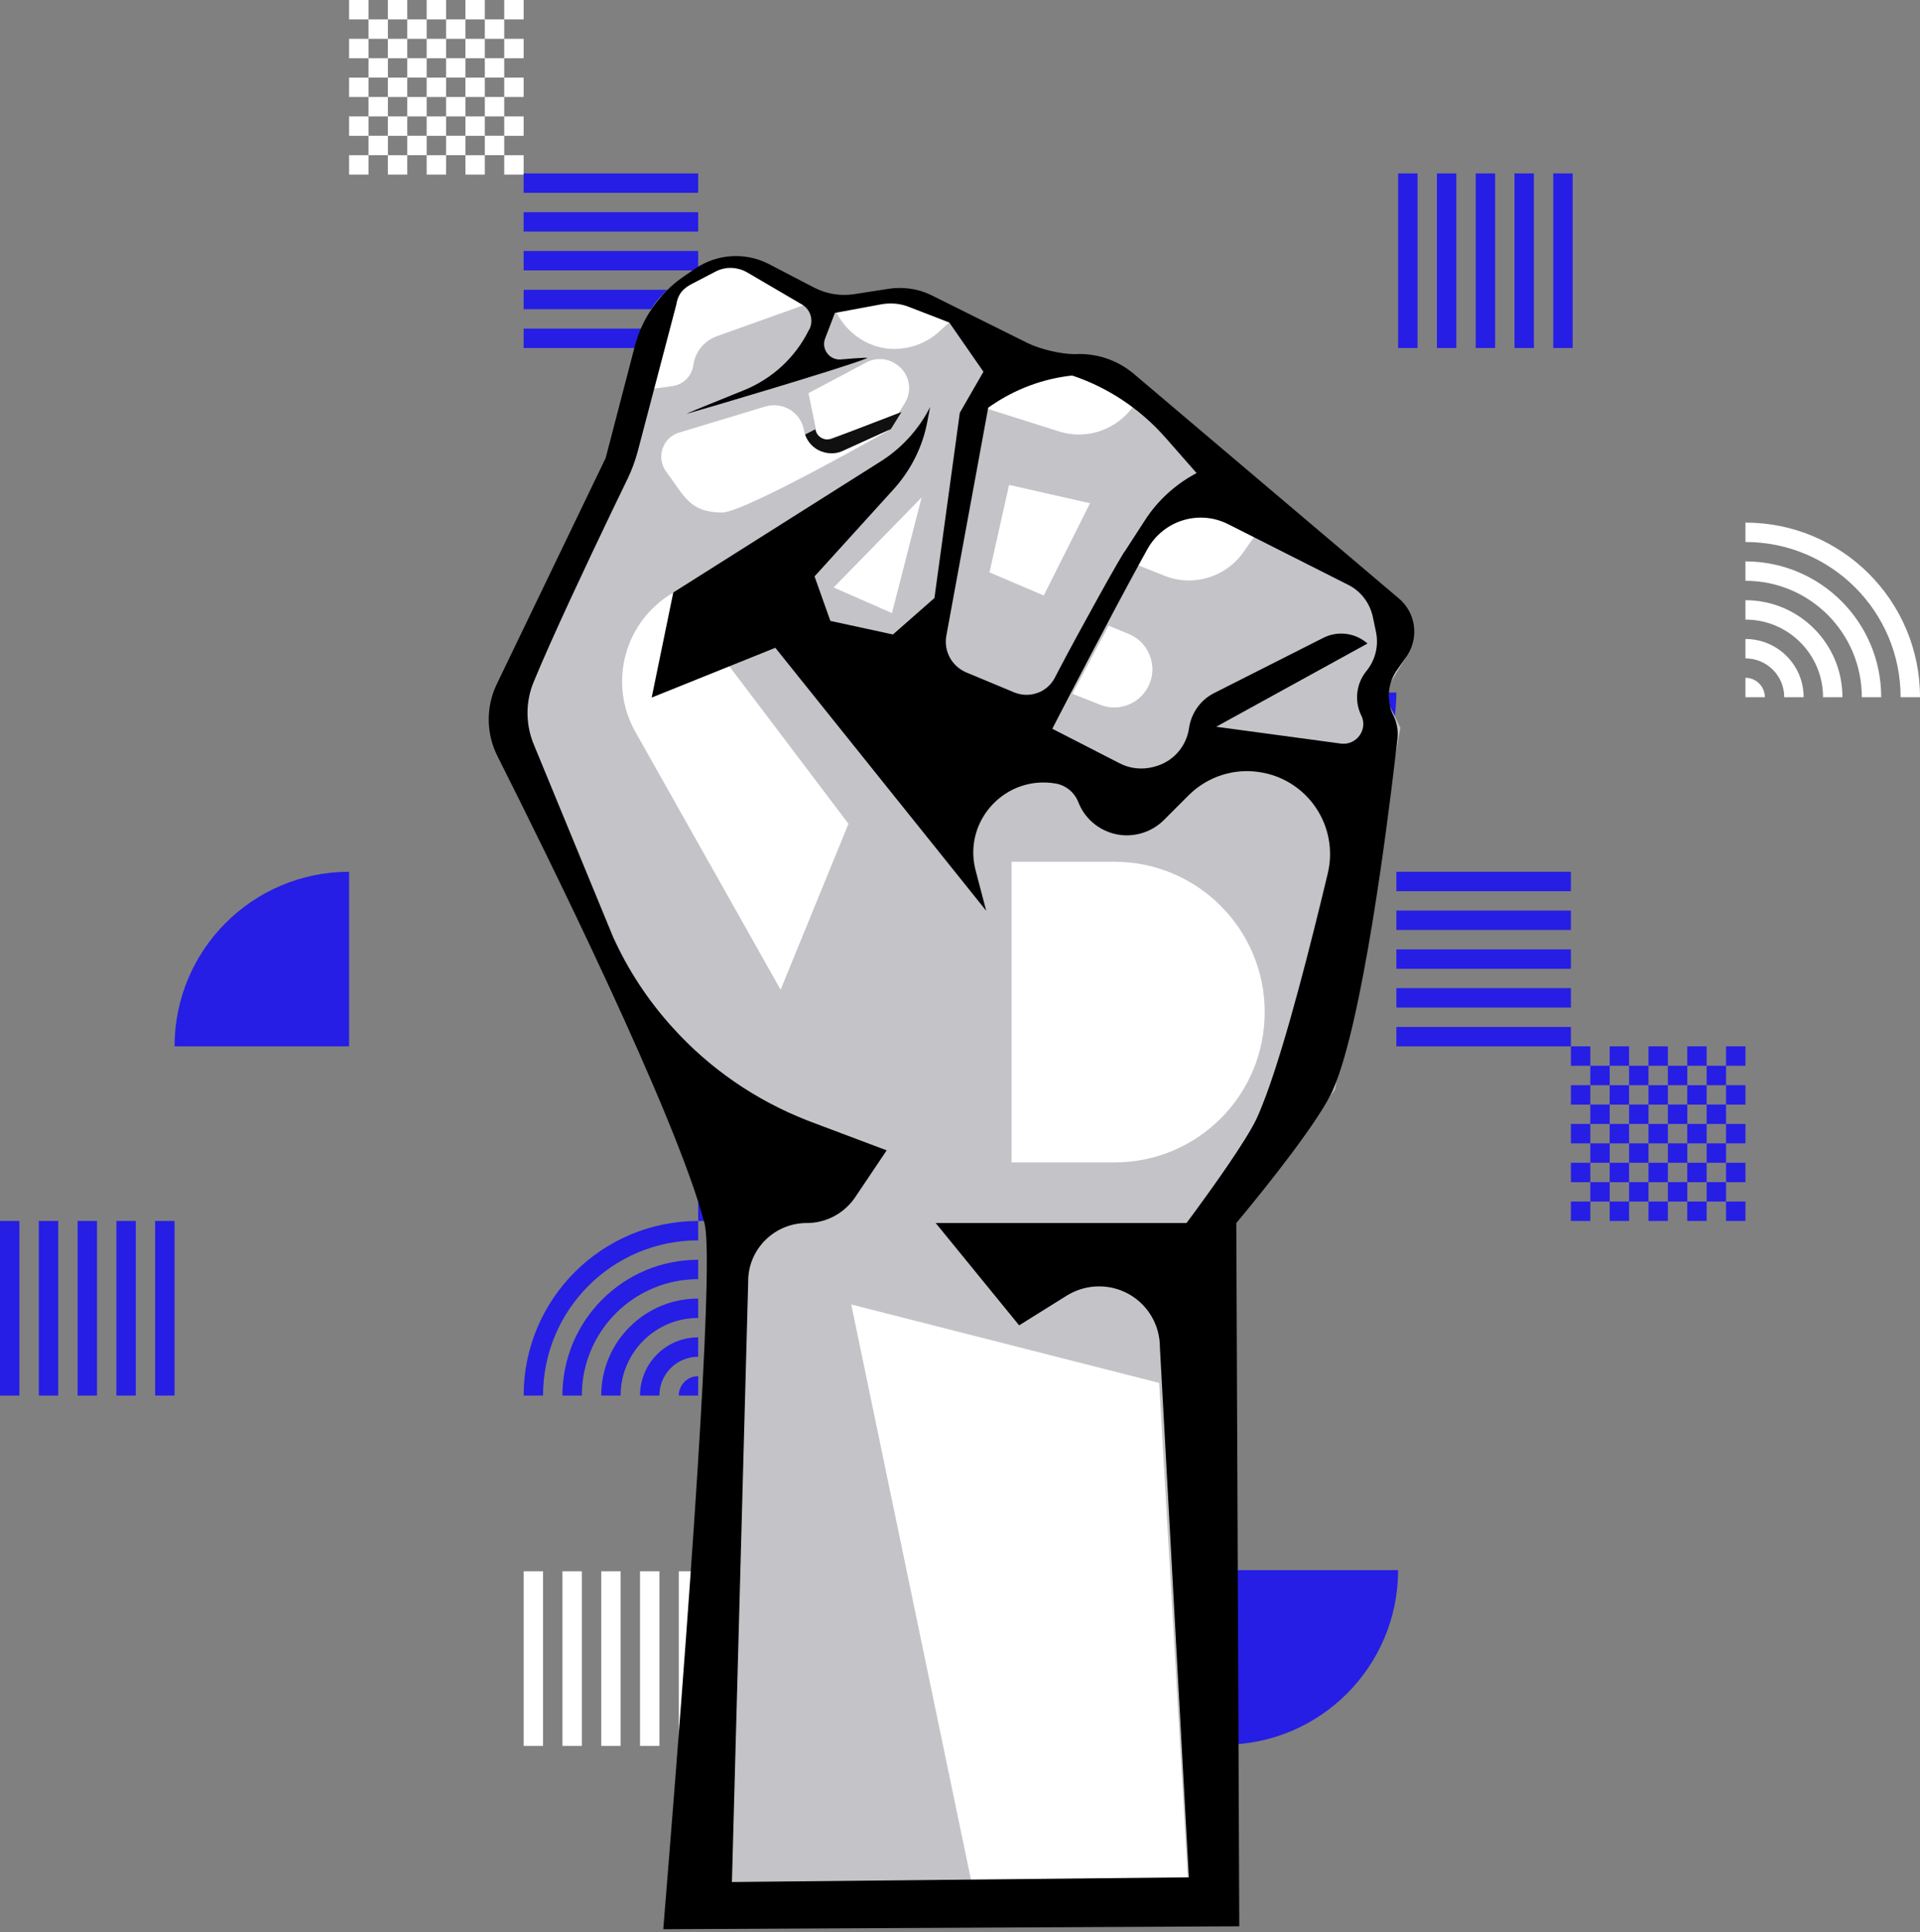 <svg xmlns="http://www.w3.org/2000/svg" width="330" height="332" viewBox="0 0 330 332">
  <rect x="0" y="0" width="330" height="332" fill="#808080" stroke="none"/>
  <g fill="none" fill-rule="evenodd">
    <path fill="#261EE4" d="M143.33 189.805L140.003 189.805 140.003 193.132 143.33 193.132 143.33 196.467 140.003 196.467 140.003 199.802 143.33 199.802 143.33 203.128 146.665 203.128 146.665 206.463 143.33 206.463 143.33 203.137 140.003 203.137 140.003 206.463 143.33 206.463 143.33 209.8 139.995 209.8 139.995 206.465 136.668 206.465 136.668 203.138 133.333 203.138 133.333 206.465 129.998 206.465 129.998 203.138 126.672 203.138 126.672 206.465 129.998 206.465 129.998 209.8 126.663 209.8 126.663 206.465 123.337 206.465 123.337 209.8 120 209.8 120 206.465 123.335 206.465 123.335 203.138 120 203.138 120 199.803 123.335 199.803 123.335 196.468 120 196.468 120 193.133 123.335 193.133 123.335 189.807 123.335 189.798 126.662 189.798 126.662 186.472 129.997 186.472 129.997 189.798 133.332 189.798 133.332 186.472 136.667 186.472 136.667 189.798 139.994 189.798 139.994 186.472 143.328 186.472 143.328 189.798 146.663 189.798 146.663 193.133 143.328 193.133 143.328 189.805 143.33 189.805zM123.335 189.797L123.335 186.47 120 186.47 120 189.805 123.335 189.805 123.335 189.797zM133.332 206.465L133.332 209.8 136.667 209.8 136.667 206.465 133.332 206.465zM143.33 199.803L143.33 196.468 146.665 196.468 146.665 199.803 143.33 199.803zM126.662 203.13L123.335 203.13 123.335 199.803 126.662 199.803 126.662 203.13zM126.67 186.47L126.67 183.135 129.997 183.135 129.997 186.47 133.332 186.47 133.332 183.135 136.667 183.135 136.667 186.47 140.002 186.47 140.002 183.135 143.328 183.135 143.328 186.47 146.663 186.47 146.663 183.135 143.328 183.135 143.328 179.8 139.994 179.8 139.994 183.135 136.667 183.135 136.667 179.8 133.332 179.8 133.332 183.135 129.997 183.135 129.997 179.8 126.662 179.8 126.662 183.135 123.335 183.135 123.335 179.8 120 179.8 120 183.135 123.335 183.135 123.335 186.47 126.67 186.47zM139.994 193.132L139.994 196.467 136.667 196.467 136.667 193.132 139.994 193.132zM133.332 193.132L133.332 189.805 136.667 189.805 136.667 193.132 133.332 193.132zM129.997 193.132L133.332 193.132 133.332 196.467 129.997 196.467 129.997 193.132zM129.997 193.132L126.67 193.132 126.67 189.805 129.997 189.805 129.997 193.132zM129.997 199.803L126.67 199.803 126.67 196.468 129.997 196.468 129.997 199.803zM133.332 199.803L133.332 203.13 129.997 203.13 129.997 199.803 133.332 199.803zM136.668 199.803L133.333 199.803 133.333 196.468 136.668 196.468 136.668 199.803zM136.668 199.803L139.995 199.803 139.995 203.13 136.668 203.13 136.668 199.803zM126.662 196.468L126.662 193.133 123.335 193.133 123.335 196.468 126.662 196.468zM150 206.465L146.665 206.465 146.665 209.8 150 209.8 150 206.465zM146.665 199.803L150 199.803 150 203.138 146.665 203.138 146.665 199.803zM150 193.132L146.665 193.132 146.665 196.467 150 196.467 150 193.132zM146.665 186.47L150 186.47 150 189.805 146.665 189.805 146.665 186.47zM146.665 179.8L150 179.8 150 183.135 146.665 183.135 146.665 179.8zM293.33 189.805L290.003 189.805 290.003 193.132 293.33 193.132 293.33 196.467 290.003 196.467 290.003 199.802 293.33 199.802 293.33 203.128 296.665 203.128 296.665 206.463 293.33 206.463 293.33 203.137 290.003 203.137 290.003 206.463 293.33 206.463 293.33 209.8 289.995 209.8 289.995 206.465 286.668 206.465 286.668 203.138 283.333 203.138 283.333 206.465 279.998 206.465 279.998 203.138 276.672 203.138 276.672 206.465 279.998 206.465 279.998 209.8 276.663 209.8 276.663 206.465 273.337 206.465 273.337 209.8 270 209.8 270 206.465 273.335 206.465 273.335 203.138 270 203.138 270 199.803 273.335 199.803 273.335 196.468 270 196.468 270 193.133 273.335 193.133 273.335 189.807 273.335 189.798 276.662 189.798 276.662 186.472 279.997 186.472 279.997 189.798 283.332 189.798 283.332 186.472 286.667 186.472 286.667 189.798 289.994 189.798 289.994 186.472 293.328 186.472 293.328 189.798 296.663 189.798 296.663 193.133 293.328 193.133 293.328 189.805 293.33 189.805zM273.335 189.797L273.335 186.47 270 186.47 270 189.805 273.335 189.805 273.335 189.797zM283.332 206.465L283.332 209.8 286.667 209.8 286.667 206.465 283.332 206.465zM293.33 199.803L293.33 196.468 296.665 196.468 296.665 199.803 293.33 199.803zM276.662 203.13L273.335 203.13 273.335 199.803 276.662 199.803 276.662 203.13zM276.67 186.47L276.67 183.135 279.997 183.135 279.997 186.47 283.332 186.47 283.332 183.135 286.667 183.135 286.667 186.47 290.002 186.47 290.002 183.135 293.328 183.135 293.328 186.47 296.663 186.47 296.663 183.135 293.328 183.135 293.328 179.8 289.994 179.8 289.994 183.135 286.667 183.135 286.667 179.8 283.332 179.8 283.332 183.135 279.997 183.135 279.997 179.8 276.662 179.8 276.662 183.135 273.335 183.135 273.335 179.8 270 179.8 270 183.135 273.335 183.135 273.335 186.47 276.67 186.47zM289.994 193.132L289.994 196.467 286.667 196.467 286.667 193.132 289.994 193.132zM283.332 193.132L283.332 189.805 286.667 189.805 286.667 193.132 283.332 193.132zM279.997 193.132L283.332 193.132 283.332 196.467 279.997 196.467 279.997 193.132zM279.997 193.132L276.67 193.132 276.67 189.805 279.997 189.805 279.997 193.132zM279.997 199.803L276.67 199.803 276.67 196.468 279.997 196.468 279.997 199.803zM283.332 199.803L283.332 203.13 279.997 203.13 279.997 199.803 283.332 199.803zM286.668 199.803L283.333 199.803 283.333 196.468 286.668 196.468 286.668 199.803zM286.668 199.803L289.995 199.803 289.995 203.13 286.668 203.13 286.668 199.803zM276.662 196.468L276.662 193.133 273.335 193.133 273.335 196.468 276.662 196.468zM300 206.465L296.665 206.465 296.665 209.8 300 209.8 300 206.465zM296.665 199.803L300 199.803 300 203.138 296.665 203.138 296.665 199.803zM300 193.132L296.665 193.132 296.665 196.467 300 196.467 300 193.132zM296.665 186.47L300 186.47 300 189.805 296.665 189.805 296.665 186.47zM296.665 179.8L300 179.8 300 183.135 296.665 183.135 296.665 179.8z"/>
    <path fill="#FFF" d="M83.33,10.005 L80.003,10.005 L80.003,13.332 L83.33,13.332 L83.33,16.667 L80.003,16.667 L80.003,20.002 L83.33,20.002 L83.33,23.328 L86.665,23.328 L86.665,26.663 L83.33,26.663 L83.33,23.337 L80.003,23.337 L80.003,26.663 L83.33,26.663 L83.33,30 L79.995,30 L79.995,26.665 L76.668,26.665 L76.668,23.338 L73.333,23.338 L73.333,26.665 L69.998,26.665 L69.998,23.338 L66.672,23.338 L66.672,26.665 L69.998,26.665 L69.998,30 L66.663,30 L66.663,26.665 L63.337,26.665 L63.337,30 L60,30 L60,26.665 L63.335,26.665 L63.335,23.338 L60,23.338 L60,20.003 L63.335,20.003 L63.335,16.668 L60,16.668 L60,13.333 L63.335,13.333 L63.335,10.007 L63.335,9.998 L66.662,9.998 L66.662,6.672 L69.997,6.672 L69.997,9.998 L73.332,9.998 L73.332,6.672 L76.667,6.672 L76.667,9.998 L79.994,9.998 L79.994,6.672 L83.328,6.672 L83.328,9.998 L86.663,9.998 L86.663,13.333 L83.328,13.333 L83.328,10.005 L83.33,10.005 Z M63.335,9.997 L63.335,6.67 L60,6.67 L60,10.005 L63.335,10.005 L63.335,9.997 Z M73.332,26.665 L73.332,30 L76.667,30 L76.667,26.665 L73.332,26.665 Z M83.33,20.003 L83.33,16.668 L86.665,16.668 L86.665,20.003 L83.33,20.003 Z M66.662,23.33 L63.335,23.33 L63.335,20.003 L66.662,20.003 L66.662,23.33 Z M66.67,6.67 L66.67,3.335 L69.997,3.335 L69.997,6.67 L73.332,6.67 L73.332,3.335 L76.667,3.335 L76.667,6.67 L80.002,6.67 L80.002,3.335 L83.328,3.335 L83.328,6.67 L86.663,6.67 L86.663,3.335 L83.328,3.335 L83.328,0 L79.994,0 L79.994,3.335 L76.667,3.335 L76.667,0 L73.332,0 L73.332,3.335 L69.997,3.335 L69.997,0 L66.662,0 L66.662,3.335 L63.335,3.335 L63.335,0 L60,0 L60,3.335 L63.335,3.335 L63.335,6.67 L66.67,6.67 Z M79.994,13.332 L79.994,16.667 L76.667,16.667 L76.667,13.332 L79.994,13.332 Z M73.332,13.332 L73.332,10.005 L76.667,10.005 L76.667,13.332 L73.332,13.332 Z M69.997,13.332 L73.332,13.332 L73.332,16.667 L69.997,16.667 L69.997,13.332 Z M69.997,13.332 L66.67,13.332 L66.67,10.005 L69.997,10.005 L69.997,13.332 Z M69.997,20.003 L66.67,20.003 L66.67,16.668 L69.997,16.668 L69.997,20.003 Z M73.332,20.003 L73.332,23.33 L69.997,23.33 L69.997,20.003 L73.332,20.003 Z M76.668,20.003 L73.333,20.003 L73.333,16.668 L76.668,16.668 L76.668,20.003 Z M76.668,20.003 L79.995,20.003 L79.995,23.33 L76.668,23.33 L76.668,20.003 Z M66.662,16.668 L66.662,13.333 L63.335,13.333 L63.335,16.668 L66.662,16.668 Z M90,26.665 L86.665,26.665 L86.665,30 L90,30 L90,26.665 Z M86.665,20.003 L90,20.003 L90,23.338 L86.665,23.338 L86.665,20.003 Z M90,13.332 L86.665,13.332 L86.665,16.667 L90,16.667 L90,13.332 Z M86.665,6.67 L90,6.67 L90,10.005 L86.665,10.005 L86.665,6.67 Z M86.665,0 L90,0 L90,3.335 L86.665,3.335 L86.665,0 Z"/>
    <path fill="#261EE4" d="M176.665 179.8L180 179.8 180 149.8 176.665 149.8 176.665 179.8zM173.333 179.8L170 179.8 170 149.8 173.333 149.8 173.333 179.8zM166.667 179.8L163.333 179.8 163.333 149.8 166.667 149.8 166.667 179.8zM156.667 179.8L160 179.8 160 149.8 156.667 149.8 156.667 179.8zM153.333 179.8L150 179.8 150 149.8 153.333 149.8 153.333 179.8zM180.5 242.835L180.5 239.5 150.5 239.5 150.5 242.835 180.5 242.835zM180.5 246.167L180.5 249.5 150.5 249.5 150.5 246.167 180.5 246.167zM180.5 252.833L180.5 256.167 150.5 256.167 150.5 252.833 180.5 252.833zM180.5 262.833L180.5 259.5 150.5 259.5 150.5 262.833 180.5 262.833zM180.5 266.167L180.5 269.5 150.5 269.5 150.5 266.167 180.5 266.167zM150 63.135L150 59.8 120 59.8 120 63.135 150 63.135zM150 66.467L150 69.8 120 69.8 120 66.467 150 66.467zM150 73.133L150 76.467 120 76.467 120 73.133 150 73.133zM150 83.133L150 79.8 120 79.8 120 83.133 150 83.133zM150 86.467L150 89.8 120 89.8 120 86.467 150 86.467zM270 153.135L270 149.8 240 149.8 240 153.135 270 153.135zM270 156.467L270 159.8 240 159.8 240 156.467 270 156.467zM270 163.133L270 166.467 240 166.467 240 163.133 270 163.133zM270 173.133L270 169.8 240 169.8 240 173.133 270 173.133zM270 176.467L270 179.8 240 179.8 240 176.467 270 176.467zM150 146.465L150 149.8 120 149.8 120 146.465 150 146.465zM150 136.463L150 133.128 120 133.128 120 136.463 150 136.463zM150 126.462L150 129.797 120 129.797 120 126.462 150 126.462zM150 119.8L150 123.135 120 123.135 120 119.8 150 119.8zM150 143.13L150 139.795 120 139.795 120 143.13 150 143.13zM93.333 239.8L90 239.8C90 223.232 103.432 209.8 120 209.8L120 213.133C105.272 213.133 93.333 225.072 93.333 239.8zM100 239.8L96.667 239.8C96.667 226.913 107.113 216.467 120 216.467L120 219.8C108.955 219.8 100 228.755 100 239.8zM103.333 239.8L106.667 239.8C106.667 232.437 112.637 226.467 120 226.467L120 223.133C110.795 223.133 103.333 230.595 103.333 239.8zM113.333 239.8L110 239.8C110 234.277 114.477 229.8 120 229.8L120 233.133C116.318 233.133 113.333 236.118 113.333 239.8zM120 239.8L116.667 239.8C116.667 237.958 118.158 236.467 120 236.467L120 239.8z"/>
    <path fill="#FFF" d="M303.333,119.8 L300,119.8 C300,103.232 313.432,89.8 330,89.8 L330,93.133 C315.272,93.133 303.333,105.072 303.333,119.8 Z M310,119.8 L306.667,119.8 C306.667,106.913 317.113,96.467 330,96.467 L330,99.8 C318.955,99.8 310,108.755 310,119.8 Z M313.333,119.8 L316.667,119.8 C316.667,112.437 322.637,106.467 330,106.467 L330,103.133 C320.795,103.133 313.333,110.595 313.333,119.8 Z M323.333,119.8 L320,119.8 C320,114.277 324.477,109.8 330,109.8 L330,113.133 C326.318,113.133 323.333,116.118 323.333,119.8 Z M330,119.8 L326.667,119.8 C326.667,117.958 328.158,116.467 330,116.467 L330,119.8 Z" transform="rotate(90 315 104.8)"/>
    <path fill="#261EE4" fill-rule="nonzero" d="M210,119 L210,149 L240,149 C240,132.432 226.568,119 210,119 Z" transform="rotate(90 225 134)"/>
    <path fill="#261EE4" fill-rule="nonzero" d="M30,179.8 L60,179.8 L60,149.8 C43.432,149.8 30,163.232 30,179.8 Z"/>
    <path fill="#261EE4" fill-rule="nonzero" d="M210.3,299.8 L240.3,299.8 L240.3,269.8 C223.732,269.8 210.3,283.232 210.3,299.8 Z" transform="rotate(-180 225.3 284.8)"/>
    <path fill="#FFF" d="M93.335,300 L90,300 L90,270 L93.335,270 L93.335,300 Z M103.337,300 L106.672,300 L106.672,270 L103.337,270 L103.337,300 Z M113.338,300 L110.003,300 L110.003,270 L113.338,270 L113.338,300 Z M120,300 L116.665,300 L116.665,270 L120,270 L120,300 Z M96.67,300 L100.005,300 L100.005,270 L96.67,270 L96.67,300 Z"/>
    <path fill="#261EE4" d="M3.335 239.8L0 239.8 0 209.8 3.335 209.8 3.335 239.8zM13.337 239.8L16.672 239.8 16.672 209.8 13.337 209.8 13.337 239.8zM23.338 239.8L20.003 239.8 20.003 209.8 23.338 209.8 23.338 239.8zM30 239.8L26.665 239.8 26.665 209.8 30 209.8 30 239.8zM6.67 239.8L10.005 239.8 10.005 209.8 6.67 209.8 6.67 239.8zM243.635 59.8L240.3 59.8 240.3 29.8 243.635 29.8 243.635 59.8zM253.637 59.8L256.972 59.8 256.972 29.8 253.637 29.8 253.637 59.8zM263.638 59.8L260.303 59.8 260.303 29.8 263.638 29.8 263.638 59.8zM270.3 59.8L266.965 59.8 266.965 29.8 270.3 29.8 270.3 59.8zM246.97 59.8L250.305 59.8 250.305 29.8 246.97 29.8 246.97 59.8z"/>
    <path fill="#261EE4" d="M93.335,59.8 L90,59.8 L90,29.8 L93.335,29.8 L93.335,59.8 Z M103.337,59.8 L106.672,59.8 L106.672,29.8 L103.337,29.8 L103.337,59.8 Z M113.338,59.8 L110.003,59.8 L110.003,29.8 L113.338,29.8 L113.338,59.8 Z M120,59.8 L116.665,59.8 L116.665,29.8 L120,29.8 L120,59.8 Z M96.67,59.8 L100.005,59.8 L100.005,29.8 L96.67,29.8 L96.67,59.8 Z" transform="rotate(-90 105 44.8)"/>
    <g fill-rule="nonzero" transform="translate(84 44)">
      <path fill="#C4C3C7" d="M126.544,279.512 L38.027,279.512 L39.885,160.323 L0.098,79.971 L21.871,34.913 L25.931,14.177 C26.709,10.246 29.042,6.747 32.368,4.544 C38.157,0.699 45.588,0.267 51.765,3.464 L59.325,7.395 L68.743,5.883 L80.45,9.252 L92.33,19.059 L101.445,18.324 L111.986,21.608 L132.333,48.219 L158.253,61.611 L157.562,69.085 L153.847,75.219 L156.698,81.051 L145.466,143.216 L122.829,173.153 L126.544,279.512 Z"/>
      <polygon fill="#FFF" points="82.956 279.339 62.306 180.152 115.226 193.63 120.194 279.512"/>
      <polygon fill="#FFF" points="86.066 54.353 89.436 39.32 103.346 42.473 95.397 58.328"/>
      <path fill="#FFF" d="M54.962 23.552L64.898 18.281C66.453 17.46 68.311 17.504 69.823 18.454L69.909 18.497C71.162 19.275 71.983 20.528 72.199 21.953 72.372 23.12 72.112 24.286 71.508 25.28L68.872 29.556 66.453 28.779 56.69 31.976 54.962 23.552zM100.322 75.219L106.543 63.512 109.999 64.937C113.887 66.536 115.312 71.374 112.85 74.787 111.079 77.293 107.839 78.243 105.031 77.077L100.322 75.219z"/>
      <polygon fill="#FFF" points="59.282 56.945 69.304 61.352 74.402 41.48"/>
      <path fill="#FFF" d="M83.344 25.496L92.373 20.355 100.236 19.448 109.61 22.731 110.733 25.884C107.925 29.772 103 31.544 98.378 30.248L83.344 25.496zM77.383 13.011L79.154 11.412 71.94 8.345C70.73 7.827 69.391 7.697 68.095 7.956L59.714 9.641 60.276 10.592C62.09 13.529 65.157 15.516 68.57 15.905 71.81 16.208 75.007 15.171 77.383 13.011zM31.763 57.809C23.383 62.648 20.445 73.318 25.197 81.742L50.167 126.065 61.831 97.553 31.763 57.809z"/>
      <path fill="#101010" d="M70.946,26.792 L59.023,31.371 C57.77,31.846 56.388,31.112 56.128,29.772 L54.098,30.809 L54.357,32.408 L58.548,34.568 L69.088,29.772 L70.946,26.792 Z"/>
      <path fill="#FFF" d="M111.554 53.101L118.336 41.48 131.858 47.83 129.698 50.897C126.631 55.217 121.015 56.902 116.09 54.915L111.554 53.101zM31.591 22.342C33.448 22.083 34.917 20.614 35.176 18.713 35.479 16.424 37.077 14.523 39.28 13.745L54.141 8.432 44.767 3.032C42.866 1.909 40.533 1.865 38.589 2.859L34.485 4.457C32.973 5.235 31.85 6.574 31.331 8.173L27.746 22.861 31.591 22.342zM56.69 33.358C55.351 32.667 54.444 31.414 54.184 29.945 53.666 26.878 50.556 24.977 47.575 25.841L32.714 30.334C29.863 31.198 28.739 34.611 30.467 36.987 33.707 41.393 34.571 44.029 40.101 44.072 43.989 44.072 69.218 29.686 69.218 29.686L60.837 33.488C59.541 34.093 57.986 34.006 56.69 33.358z"/>
      <path fill="#000" d="M33.708,3.377 L35.608,2.081 C39.268,-0.358 43.951,-0.668 47.864,1.231 L48.18,1.39 L55.912,5.408 C57.959,6.472 60.277,6.877 62.535,6.586 L62.911,6.531 L68.743,5.624 C71.158,5.255 73.65,5.585 75.852,6.612 L76.216,6.79 L92.632,14.955 C94.749,15.992 98.335,16.856 100.711,16.856 C104.298,16.647 107.804,17.768 110.608,20.023 L110.906,20.268 L156.396,58.803 C159.265,61.208 159.909,65.303 157.965,68.471 L157.821,68.696 L155.964,71.331 C154.495,73.577 154.279,76.429 155.445,78.848 C156.093,80.101 156.352,81.569 156.18,82.995 L155.856,85.802 C154.375,98.436 150.175,131.398 145.207,143.043 C142.932,148.447 133.079,160.608 129.662,164.746 L128.488,166.155 L129,287 L30,287.5 C36.154,211.972 38.514,171.524 37.077,166.155 C32.152,147.493 9.818,102.478 1.524,85.976 C-0.403,82.206 -0.502,77.745 1.226,73.893 L1.394,73.534 L20.1,34.697 L25.111,15.473 C26.367,10.698 29.249,6.491 33.322,3.641 L35.608,2.081 L33.708,3.377 Z M53.882,8.345 L44.378,2.772 C42.811,1.865 40.89,1.745 39.253,2.525 L39.021,2.643 L35.133,4.673 C33.889,5.295 32.685,6.077 32.285,8.087 L32.239,8.345 L25.629,33.488 C25.197,35.086 24.636,36.684 23.901,38.196 L21.155,43.884 C17.091,52.353 10.853,65.571 7.701,73.232 C6.368,76.481 6.32,80.132 7.558,83.449 L7.701,83.816 L21.352,116.95 C23.901,122.609 27.357,127.88 31.548,132.502 C37.903,139.574 45.859,145.046 54.735,148.519 L55.437,148.789 L68.397,153.67 L62.997,161.705 C61.2,164.381 58.229,166.045 54.985,166.15 L54.66,166.155 C49.137,166.155 44.659,170.583 44.594,176.029 L44.594,176.307 L41.8,279.389 L120.336,278.587 L115.356,187.496 C115.356,181.802 110.842,177.195 105.185,177.045 L104.901,177.041 C103.038,177.041 101.251,177.535 99.647,178.451 L99.328,178.64 L91.164,183.737 L76.821,166.155 L119.935,166.155 L121.655,163.826 C124.532,159.894 130.179,152.003 131.943,148.286 L132.031,148.097 C132.549,146.974 133.068,145.635 133.629,144.166 C137.172,134.576 141.319,118.16 144.213,106.064 C146.157,97.899 140.671,89.821 132.333,88.654 C128.007,88.024 123.681,89.436 120.546,92.413 L120.28,92.672 L116.047,96.905 C114.146,98.806 111.468,99.757 108.789,99.497 C105.42,99.152 102.525,96.949 101.316,93.795 C100.668,92.153 99.199,90.944 97.471,90.641 C88.878,89.145 81.597,96.914 83.623,105.323 L83.69,105.589 L85.504,112.501 L49.26,67.313 L28.005,75.867 L31.72,57.809 L67.274,35.345 C70.805,33.144 73.697,30.024 75.642,26.369 L75.871,25.928 L75.352,28.606 C74.563,32.718 72.656,36.551 69.899,39.72 L69.564,40.097 L55.999,55.045 L58.72,62.691 L69.477,65.024 L76.605,58.76 L80.968,26.921 L85.029,19.88 L79.154,11.412 L72.328,8.777 C70.877,8.172 69.275,8.019 67.733,8.247 L67.404,8.302 L59.498,9.771 L57.813,14.177 C57.122,15.992 58.591,17.936 60.535,17.763 L62.709,17.588 C63.909,17.499 64.865,17.448 65.114,17.504 L64.887,17.601 C61.045,19.177 36.123,26.545 34.053,27.094 C33.894,27.094 38.298,25.29 42.715,23.518 L43.816,23.076 C48.741,21.089 52.716,17.417 55.048,12.665 C55.092,12.622 55.135,12.579 55.135,12.536 C55.841,11.082 55.349,9.348 54.043,8.449 L53.882,8.345 L44.378,2.772 L53.882,8.345 Z M147.756,56.513 L127.149,46.102 C122.095,43.51 115.96,45.411 113.196,50.379 L111.798,52.922 C106.451,62.714 99.569,75.989 97.489,80.017 L96.866,81.224 L108.487,87.185 C110.247,88.086 112.317,88.288 114.219,87.793 L114.837,87.617 C117.775,86.71 119.935,84.161 120.367,81.094 C120.742,78.595 122.241,76.417 124.44,75.218 L124.687,75.089 L143.392,65.629 C145.815,64.376 148.721,64.697 150.824,66.398 L151.039,66.579 L125.032,80.878 L146.46,83.773 C149.095,84.118 151.125,81.44 150.002,78.977 C149.959,78.977 149.959,78.934 149.959,78.934 C148.791,76.515 149.073,73.653 150.688,71.514 L150.866,71.288 C152.315,69.508 152.931,67.212 152.561,64.932 L152.508,64.635 L151.946,61.957 C151.448,59.717 150.035,57.756 148.012,56.647 L147.756,56.513 L127.149,46.102 L147.756,56.513 Z M100.279,20.528 C95.28,21.069 90.482,22.856 86.311,25.733 L85.85,26.057 L78.636,65.326 C78.217,67.882 79.545,70.356 81.871,71.449 L82.092,71.547 L90.386,75.003 C91.812,75.565 93.41,75.521 94.792,74.873 C95.872,74.355 96.736,73.534 97.298,72.454 L97.816,71.458 C101.505,64.403 108.941,51.009 109.394,50.638 L112.807,45.368 C114.918,42.097 117.823,39.422 121.217,37.531 L121.663,37.289 L116.349,31.241 C112.029,26.316 106.5,22.601 100.279,20.528 Z"/>
      <path fill="#FFF" d="M107.536,155.744 L89.868,155.744 L89.868,104.077 L107.536,104.077 C121.792,104.077 133.37,115.654 133.37,129.91 C133.37,144.209 121.836,155.744 107.536,155.744 Z"/>
    </g>
  </g>
</svg>
